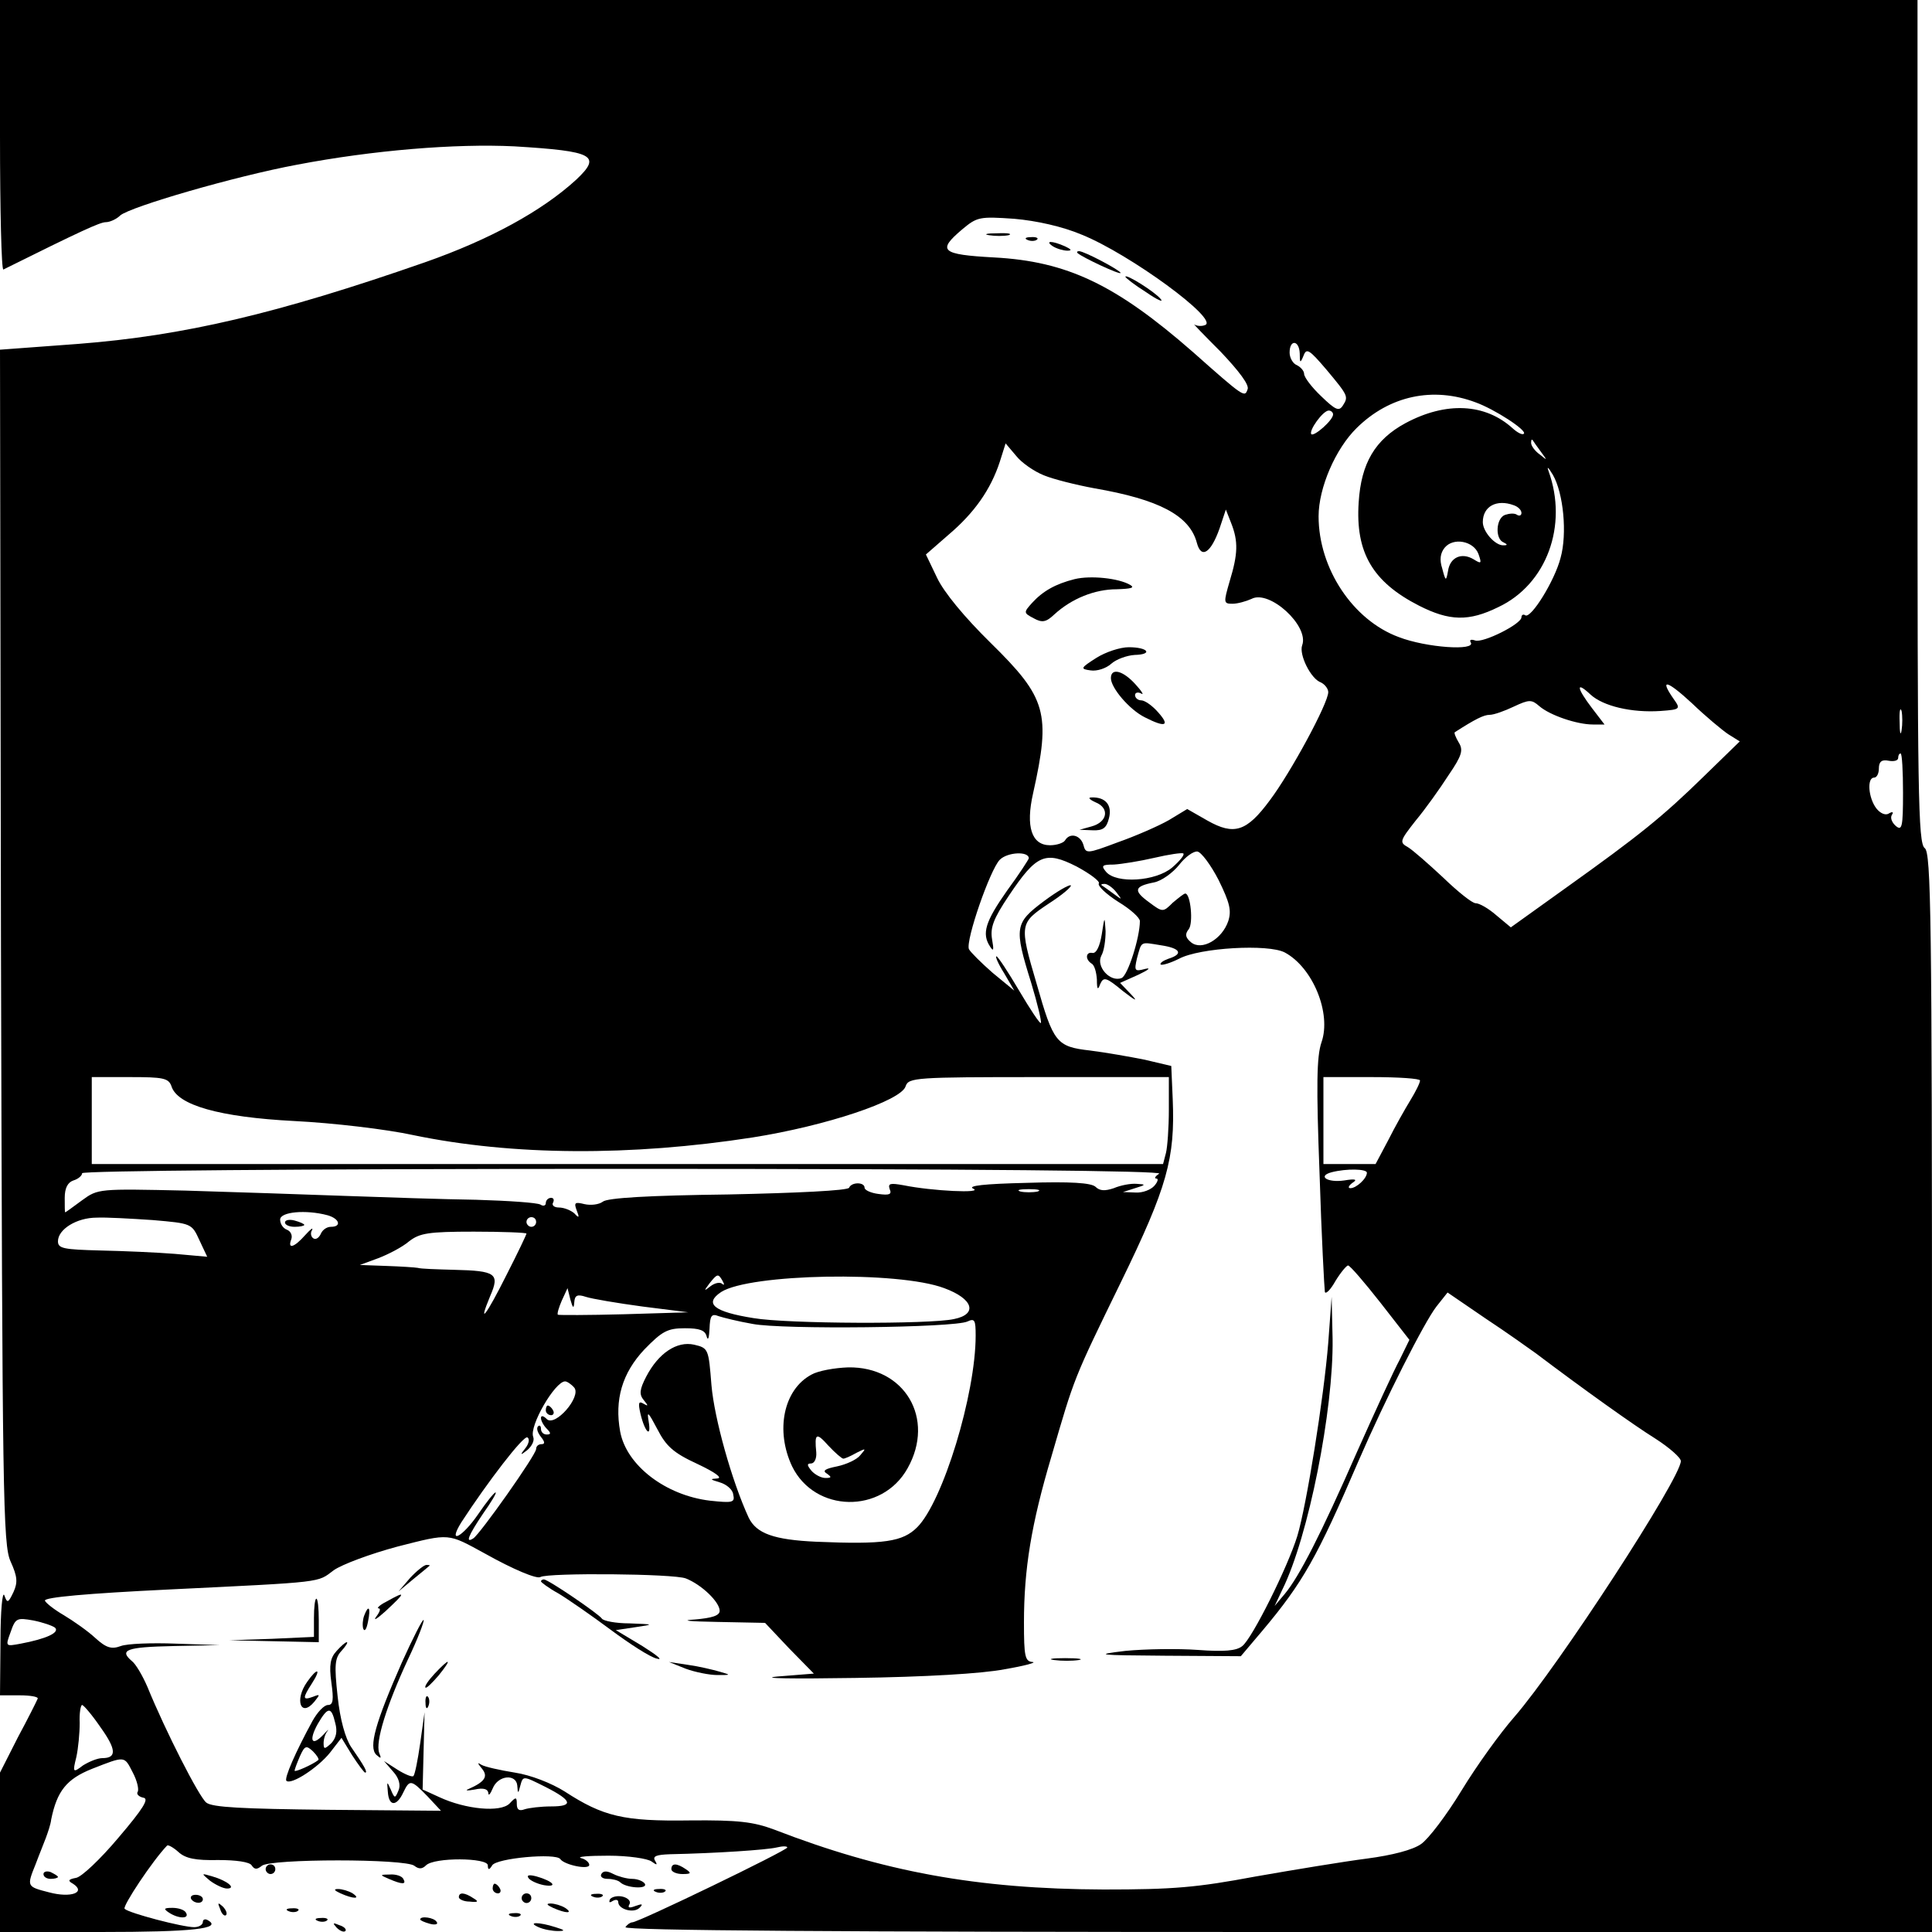 <?xml version="1.0" standalone="no"?>
<!DOCTYPE svg PUBLIC "-//W3C//DTD SVG 20010904//EN"
 "http://www.w3.org/TR/2001/REC-SVG-20010904/DTD/svg10.dtd">
<svg version="1.0" xmlns="http://www.w3.org/2000/svg"
 width="400pt" height="400pt" viewBox="0 0 400 400"
 preserveAspectRatio="xMidYMid meet">
<g transform="translate(0,400) scale(0.1,-0.1)"
fill="#000000" stroke="none">
<path d="M0 3719 c0 -154 3 -279 7 -277 159 79 200 98 212 98 8 0 22 6 30 14
21 18 237 81 366 105 157 30 328 44 450 38 165 -10 181 -19 128 -69 -71 -65
-179 -124 -313 -171 -307 -107 -500 -152 -718 -169 l-162 -12 2 -1236 c3
-1141 4 -1238 20 -1273 14 -31 15 -43 6 -63 -11 -23 -13 -24 -19 -7 -4 10 -8
-33 -8 -94 l-1 -113 41 0 c22 0 39 -3 37 -7 -2 -5 -20 -41 -41 -80 l-37 -73 0
-165 0 -165 208 0 c192 0 252 7 223 24 -6 4 -11 2 -11 -3 0 -6 -8 -11 -18 -11
-24 0 -135 29 -144 38 -5 5 58 100 88 131 2 2 13 -4 23 -13 15 -14 36 -18 83
-17 37 0 65 -4 69 -11 6 -9 11 -9 21 -1 17 15 298 15 316 0 9 -7 16 -7 24 1
17 17 128 16 128 0 0 -10 3 -10 9 0 9 15 132 26 141 13 8 -12 60 -23 60 -12 0
5 -8 12 -17 14 -10 3 16 5 57 5 41 0 81 -6 89 -12 11 -8 13 -8 7 2 -5 9 3 12
31 13 96 2 200 9 221 14 12 3 22 3 22 0 0 -6 -308 -155 -321 -155 -4 0 -11 -5
-14 -10 -4 -7 448 -10 1349 -10 l1356 0 0 1116 c0 989 -2 1118 -15 1128 -14
10 -15 114 -15 884 l0 872 -1985 0 -1985 0 0 -281z m2240 -205 c99 -40 285
-176 255 -187 -7 -3 -17 -2 -22 1 -5 4 19 -21 54 -56 38 -40 60 -69 56 -78 -6
-17 -6 -18 -113 77 -160 140 -261 188 -412 196 -110 6 -118 14 -66 58 31 26
36 27 108 22 46 -4 100 -16 140 -33z m451 -246 c0 -20 1 -21 8 -4 6 16 12 12
47 -29 46 -55 46 -56 34 -75 -8 -12 -15 -9 -45 20 -19 18 -35 39 -35 46 0 6
-7 14 -15 18 -8 3 -15 15 -15 26 0 28 20 26 21 -2z m364 -101 c39 -14 107 -58
100 -65 -3 -3 -13 2 -23 11 -57 52 -138 56 -222 11 -63 -34 -92 -83 -97 -164
-7 -104 29 -165 125 -214 63 -32 103 -33 164 -3 100 47 145 169 104 282 -4 11
0 7 9 -8 22 -38 30 -122 16 -172 -12 -47 -61 -126 -73 -119 -4 3 -8 1 -8 -4 0
-14 -80 -54 -96 -48 -9 3 -12 1 -9 -4 11 -18 -92 -11 -149 11 -95 35 -166 142
-166 250 0 59 35 140 79 183 68 67 158 86 246 53z m-295 -25 c0 -12 -39 -46
-45 -41 -6 7 24 49 36 49 5 0 9 -4 9 -8z m430 -77 c14 -19 14 -19 -2 -6 -10 7
-18 18 -18 24 0 6 1 8 3 6 1 -2 9 -13 17 -24z m-1029 -49 c19 -8 67 -20 105
-27 133 -23 197 -56 212 -113 9 -34 29 -21 47 30 l13 39 11 -28 c15 -38 14
-64 -3 -120 -13 -45 -13 -47 6 -47 10 0 28 5 39 10 37 20 120 -56 105 -96 -7
-19 18 -70 39 -77 8 -4 15 -13 15 -20 0 -23 -78 -167 -121 -224 -48 -65 -74
-73 -129 -42 l-42 24 -38 -23 c-21 -12 -69 -33 -106 -46 -64 -24 -66 -24 -71
-5 -6 20 -28 26 -38 9 -3 -5 -17 -10 -31 -10 -38 0 -51 38 -35 108 37 166 28
197 -88 311 -54 53 -97 105 -111 135 l-23 48 47 41 c53 45 87 93 106 151 l12
38 22 -26 c11 -14 37 -32 57 -40z m973 -62 c9 -3 16 -10 16 -16 0 -5 -4 -7 -9
-4 -5 4 -16 3 -25 0 -19 -7 -21 -50 -3 -57 8 -4 9 -6 0 -6 -17 -1 -43 28 -43
48 0 33 29 48 64 35z m-73 -101 c7 -20 6 -21 -10 -11 -25 15 -49 4 -53 -24 -4
-22 -5 -22 -12 5 -6 18 -4 32 5 43 18 22 60 14 70 -13z m517 -373 l24 -15 -74
-72 c-86 -84 -133 -122 -287 -232 l-113 -81 -30 25 c-16 14 -35 25 -43 25 -7
0 -37 24 -67 53 -30 28 -63 57 -73 63 -18 10 -17 13 16 55 20 24 50 66 68 94
28 41 31 52 21 68 -6 10 -10 20 -8 21 42 27 60 36 72 36 9 0 31 8 50 17 32 15
37 15 53 1 22 -19 78 -38 111 -38 l24 0 -26 34 c-32 42 -34 57 -3 28 26 -24
85 -38 145 -34 41 3 42 4 27 25 -30 43 -14 39 38 -9 28 -27 63 -56 75 -64z
m359 8 c-2 -13 -4 -5 -4 17 -1 22 1 32 4 23 2 -10 2 -28 0 -40z m3 -129 c0
-71 -2 -80 -15 -69 -8 7 -12 17 -8 23 4 6 1 7 -6 3 -7 -5 -18 0 -26 10 -17 22
-20 64 -5 64 6 0 10 9 10 19 0 14 6 19 20 16 11 -2 20 0 20 6 0 5 2 9 5 9 3 0
5 -37 5 -81z m-1810 -136 c0 -2 -20 -33 -45 -67 -45 -64 -53 -89 -35 -116 7
-11 8 -7 4 15 -4 24 2 42 35 91 57 85 75 93 140 60 28 -15 49 -31 46 -35 -3
-5 15 -22 40 -38 25 -15 45 -33 45 -40 0 -34 -25 -113 -38 -118 -24 -9 -53 24
-42 46 6 10 9 33 9 51 -2 32 -2 32 -8 -7 -4 -24 -11 -39 -19 -38 -14 3 -16
-13 -2 -22 6 -3 10 -18 11 -33 0 -21 2 -23 7 -9 7 15 12 14 47 -15 26 -20 32
-23 17 -7 l-23 24 38 17 c21 10 27 15 14 12 -22 -6 -23 -4 -17 22 10 36 6 34
49 27 41 -6 48 -18 16 -28 -11 -4 -18 -9 -16 -12 3 -2 20 3 38 12 43 23 185
31 219 13 58 -31 97 -126 76 -186 -10 -29 -11 -88 -4 -272 4 -129 10 -239 11
-245 2 -5 12 5 22 23 11 18 23 32 26 32 4 0 34 -35 67 -77 l60 -77 -20 -41
c-12 -22 -51 -107 -88 -190 -75 -171 -120 -259 -150 -295 l-21 -25 16 34 c54
109 106 372 104 519 l-2 87 -7 -95 c-9 -113 -45 -337 -64 -400 -20 -65 -94
-213 -114 -228 -12 -10 -38 -12 -92 -8 -41 3 -109 2 -150 -2 -67 -8 -58 -9 82
-10 l157 -1 44 52 c85 101 114 153 200 353 55 127 136 287 161 319 l23 29 79
-54 c44 -29 90 -62 104 -72 98 -74 203 -149 248 -177 28 -18 52 -39 52 -46 0
-35 -253 -424 -345 -530 -29 -33 -78 -101 -109 -152 -31 -51 -69 -101 -84
-111 -17 -12 -59 -23 -112 -30 -47 -6 -150 -23 -230 -37 -123 -23 -170 -27
-315 -27 -263 1 -457 37 -682 124 -43 16 -74 20 -175 19 -137 -2 -179 8 -259
60 -27 17 -70 34 -103 39 -31 5 -62 12 -69 16 -9 6 -9 4 1 -8 13 -16 6 -27
-28 -42 -8 -3 -3 -4 13 -1 18 4 27 1 28 -7 0 -7 4 -3 9 9 11 28 49 31 51 6 1
-17 2 -17 6 -1 6 22 5 22 53 -2 55 -28 58 -40 11 -40 -21 0 -46 -3 -55 -6 -11
-4 -16 -1 -16 11 0 15 -2 15 -15 1 -19 -19 -91 -12 -145 13 l-35 16 2 80 2 80
-9 -64 c-5 -35 -11 -65 -14 -68 -2 -3 -17 3 -33 13 l-28 18 19 -22 c12 -13 16
-28 11 -39 -7 -17 -8 -17 -16 2 -8 18 -8 17 -6 -5 2 -30 18 -31 32 -1 13 27
16 27 50 -8 l28 -30 -235 2 c-176 2 -239 5 -251 15 -15 12 -84 147 -122 240
-10 23 -24 47 -32 53 -27 23 -11 29 85 31 l97 2 -91 3 c-50 2 -101 0 -114 -5
-19 -7 -30 -4 -53 17 -15 14 -45 35 -65 47 -19 11 -37 25 -39 30 -2 7 89 15
254 23 329 16 309 14 344 40 17 12 76 34 132 49 110 28 103 28 182 -15 57 -32
107 -53 114 -48 16 9 276 7 301 -3 33 -13 70 -49 70 -67 0 -10 -16 -15 -52
-18 -31 -2 -11 -4 46 -5 l100 -2 50 -53 51 -52 -75 -6 c-41 -4 31 -5 160 -3
146 2 264 9 310 18 41 7 67 14 58 15 -16 1 -18 12 -18 82 0 110 15 203 57 344
48 165 45 158 144 361 96 197 112 256 107 378 l-3 69 -55 13 c-30 6 -81 15
-113 19 -70 8 -76 16 -111 139 -36 122 -35 125 25 165 28 18 48 35 46 38 -3 2
-28 -12 -56 -33 -60 -45 -62 -54 -26 -169 13 -43 22 -81 20 -83 -2 -2 -22 28
-45 67 -23 39 -44 71 -47 71 -3 0 4 -16 16 -35 l21 -36 -45 37 c-24 21 -46 43
-49 49 -7 18 44 165 64 185 16 16 60 18 60 3z m297 -19 c-34 -29 -116 -34
-137 -9 -11 13 -8 15 16 15 16 1 54 7 84 14 30 7 57 11 60 9 3 -3 -8 -16 -23
-29z m96 -26 c23 -47 27 -63 20 -85 -13 -38 -55 -62 -77 -44 -12 10 -13 17 -5
27 10 12 4 74 -7 74 -3 0 -14 -9 -26 -19 -20 -20 -21 -20 -49 1 -33 24 -31 33
10 41 16 3 39 20 52 36 13 17 30 29 38 28 8 -1 28 -28 44 -59z m-212 -25 c13
-17 13 -17 -6 -3 -11 8 -22 16 -24 17 -2 2 0 3 6 3 6 0 17 -8 24 -17z m-1956
-402 c12 -39 99 -64 255 -72 80 -4 190 -17 245 -29 207 -43 451 -44 703 -5
152 24 308 76 317 106 6 18 20 19 276 19 l269 0 0 -67 c0 -38 -3 -78 -6 -90
l-6 -23 -1109 0 -1109 0 0 90 0 90 79 0 c69 0 80 -2 86 -19z m2585 12 c0 -5
-9 -23 -20 -41 -11 -18 -32 -55 -46 -83 l-26 -49 -54 0 -54 0 0 90 0 90 100 0
c55 0 100 -3 100 -7z m-540 -193 c-8 -5 -11 -10 -6 -10 5 0 3 -7 -4 -15 -7 -8
-24 -15 -39 -14 l-26 1 25 8 c23 7 23 8 3 9 -12 1 -33 -3 -47 -9 -18 -6 -29
-6 -38 3 -9 8 -51 11 -143 8 -87 -2 -123 -6 -110 -12 22 -10 -85 -5 -144 7
-28 5 -33 4 -29 -8 5 -11 -1 -13 -23 -10 -16 2 -29 8 -29 13 0 12 -27 12 -32
0 -2 -6 -109 -11 -250 -14 -163 -2 -251 -7 -260 -15 -8 -6 -25 -8 -38 -5 -20
5 -22 3 -16 -13 6 -15 5 -17 -5 -6 -7 6 -21 12 -32 12 -10 0 -15 5 -12 10 3 6
1 10 -4 10 -6 0 -11 -5 -11 -11 0 -5 -5 -7 -11 -3 -7 4 -66 8 -133 10 -66 1
-188 5 -271 8 -82 3 -231 8 -331 11 -180 4 -181 4 -214 -20 -19 -14 -34 -25
-35 -25 -1 0 -1 13 -1 30 0 20 6 32 18 36 10 3 18 10 18 15 0 5 435 9 1123 9
728 0 1117 -4 1107 -10z m430 2 c0 -12 -22 -32 -34 -32 -6 0 -4 5 4 11 11 7 7
9 -17 5 -35 -5 -56 9 -26 17 31 8 73 7 73 -1z m-682 -39 c-10 -2 -26 -2 -35 0
-10 3 -2 5 17 5 19 0 27 -2 18 -5z m-1470 -49 c25 -7 30 -24 7 -24 -9 0 -18
-7 -21 -15 -4 -8 -10 -12 -15 -9 -5 3 -7 11 -3 17 3 7 -3 2 -14 -10 -23 -26
-37 -30 -29 -9 3 8 -1 17 -9 20 -8 3 -14 12 -14 21 0 16 53 21 98 9z m-362
-10 c81 -7 81 -7 97 -42 l16 -34 -67 6 c-37 3 -106 6 -154 7 -76 2 -88 4 -88
19 0 25 39 49 80 49 19 1 71 -2 116 -5z m794 -4 c0 -5 -4 -10 -10 -10 -5 0
-10 5 -10 10 0 6 5 10 10 10 6 0 10 -4 10 -10z m-20 -24 c0 -2 -18 -40 -41
-85 -42 -84 -61 -109 -34 -44 20 46 12 52 -75 54 -36 1 -69 2 -75 4 -5 1 -35
3 -65 4 l-55 2 38 14 c21 8 50 23 64 35 22 17 40 20 134 20 60 0 109 -2 109
-4z m406 -98 c4 -7 4 -10 -1 -6 -4 4 -15 2 -24 -5 -14 -11 -14 -10 -2 6 16 20
18 21 27 5z m459 -15 c60 -22 70 -54 20 -64 -50 -11 -345 -10 -415 2 -82 13
-103 30 -67 54 59 38 367 44 462 8z m-766 -29 c1 14 6 17 24 11 12 -4 65 -13
117 -20 l95 -12 -133 -4 c-74 -2 -135 -2 -137 -1 -2 2 2 15 8 29 l12 26 6 -24
c5 -18 7 -19 8 -5z m369 -45 c61 -12 418 -8 445 5 15 7 17 3 17 -29 0 -122
-68 -344 -121 -397 -30 -30 -68 -36 -209 -30 -88 4 -124 17 -140 50 -35 76
-71 205 -77 274 -6 75 -6 77 -36 84 -36 8 -74 -18 -99 -66 -14 -27 -15 -37 -5
-49 10 -12 9 -13 -1 -7 -10 6 -11 1 -6 -21 9 -38 23 -52 17 -16 -4 23 -1 20
18 -16 18 -35 33 -49 83 -72 36 -17 53 -29 41 -30 -16 -1 -15 -2 5 -8 14 -4
27 -15 28 -25 4 -17 -1 -18 -48 -13 -92 11 -173 73 -186 143 -12 66 4 121 50
170 37 38 48 44 84 44 30 0 42 -4 45 -17 3 -10 5 -3 6 16 1 27 4 32 19 26 9
-3 41 -11 70 -16z m-369 -132 c15 -19 -40 -82 -57 -65 -7 7 -12 8 -12 2 0 -5
5 -15 12 -22 9 -9 9 -12 0 -12 -7 0 -12 5 -12 12 0 6 -3 8 -6 5 -4 -4 -1 -13
6 -22 8 -10 9 -15 1 -15 -6 0 -11 -4 -11 -10 0 -12 -116 -176 -130 -185 -17
-11 -11 5 20 51 17 24 29 44 26 44 -3 0 -19 -20 -36 -45 -33 -48 -64 -64 -35
-17 54 83 129 181 137 176 5 -3 3 -13 -4 -22 -12 -15 -11 -16 4 -4 9 8 15 19
12 27 -9 22 45 115 66 115 4 0 13 -6 19 -13z m-1075 -497 c10 -10 -18 -23 -71
-33 -32 -6 -32 -6 -21 24 10 29 13 30 47 24 20 -4 40 -11 45 -15z m94 -206
c33 -46 34 -64 4 -64 -10 0 -27 -7 -40 -15 -21 -16 -22 -15 -14 17 4 18 7 50
7 71 -1 20 2 37 5 37 3 0 21 -21 38 -46z m67 -94 c9 -17 13 -35 10 -40 -3 -4
2 -10 12 -12 12 -2 0 -22 -52 -83 -37 -44 -77 -82 -88 -83 -16 -3 -17 -6 -6
-12 28 -18 -4 -30 -49 -18 -47 12 -47 12 -28 59 7 19 17 43 21 54 4 11 10 28
11 38 12 59 32 84 85 105 69 27 66 27 84 -8z"/>
<path d="M2048 3513 c12 -2 30 -2 40 0 9 3 -1 5 -23 4 -22 0 -30 -2 -17 -4z"/>
<path d="M2128 3503 c7 -3 16 -2 19 1 4 3 -2 6 -13 5 -11 0 -14 -3 -6 -6z"/>
<path d="M2180 3490 c8 -5 22 -9 30 -9 10 0 8 3 -5 9 -27 12 -43 12 -25 0z"/>
<path d="M2231 3476 c10 -9 89 -46 89 -41 0 5 -75 45 -86 45 -4 0 -5 -2 -3 -4z"/>
<path d="M2330 3427 c0 -2 19 -17 43 -32 23 -16 37 -22 30 -14 -12 15 -73 53
-73 46z"/>
<path d="M2225 2801 c-40 -10 -66 -25 -88 -49 -18 -20 -18 -21 3 -32 18 -10
26 -8 43 8 36 33 84 52 129 52 30 1 38 3 28 9 -24 14 -82 20 -115 12z"/>
<path d="M2270 2638 c-33 -21 -34 -23 -12 -26 13 -2 32 4 43 14 10 9 32 17 48
18 39 1 28 16 -12 16 -18 0 -48 -10 -67 -22z"/>
<path d="M2300 2596 c0 -20 38 -65 70 -81 43 -22 53 -18 28 10 -12 14 -28 25
-35 25 -7 0 -13 5 -13 11 0 5 6 7 13 3 6 -4 1 5 -12 19 -26 29 -51 35 -51 13z"/>
<path d="M2268 2339 c30 -12 25 -41 -8 -50 l-25 -7 27 -1 c22 -1 29 5 34 25 7
27 -7 44 -36 43 -8 0 -5 -4 8 -10z"/>
<path d="M849 733 l-24 -28 30 25 c17 14 32 26 34 28 2 1 0 2 -6 2 -5 0 -20
-12 -34 -27z"/>
<path d="M1120 726 c0 -2 16 -14 36 -25 20 -12 69 -46 108 -75 39 -29 82 -57
96 -60 14 -4 0 7 -30 26 l-55 33 40 6 c40 6 40 6 -12 8 -28 0 -54 5 -57 10 -7
10 -111 81 -120 81 -3 0 -6 -2 -6 -4z"/>
<path d="M800 684 c-14 -7 -21 -14 -16 -14 5 0 2 -8 -5 -17 -7 -10 1 -5 19 11
43 40 43 43 2 20z"/>
<path d="M650 650 l0 -39 -87 -4 -88 -3 93 -2 92 -2 0 45 c0 25 -2 45 -5 45
-3 0 -5 -18 -5 -40z"/>
<path d="M754 655 c-3 -8 -4 -20 -2 -27 3 -7 7 -1 10 15 6 29 1 36 -8 12z"/>
<path d="M832 558 c-55 -125 -69 -175 -53 -191 10 -9 11 -8 6 4 -8 23 15 97
59 192 21 44 35 81 33 83 -2 2 -22 -37 -45 -88z"/>
<path d="M697 582 c-13 -14 -16 -29 -11 -65 5 -36 4 -47 -7 -47 -8 0 -22 -15
-32 -33 -35 -64 -59 -119 -54 -124 10 -9 65 27 90 58 l24 31 22 -36 c13 -20
25 -36 27 -36 6 0 -2 14 -29 53 -12 18 -23 57 -28 105 -7 64 -6 79 8 94 9 10
14 18 11 18 -3 0 -12 -8 -21 -18z m-3 -149 c5 -18 2 -31 -8 -42 -14 -13 -16
-13 -16 0 0 8 3 19 8 25 4 5 0 2 -9 -8 -24 -25 -30 -11 -11 23 21 36 28 36 36
2z m-35 -77 c-11 -9 -49 -26 -49 -22 0 3 5 16 11 30 10 22 13 23 27 10 8 -8
13 -16 11 -18z"/>
<path d="M2183 563 c15 -2 37 -2 50 0 12 2 0 4 -28 4 -27 0 -38 -2 -22 -4z"/>
<path d="M900 535 c-13 -14 -22 -27 -19 -29 2 -2 14 10 27 25 29 36 24 38 -8
4z"/>
<path d="M1420 545 c19 -7 49 -13 65 -13 29 0 29 0 5 7 -14 4 -43 11 -65 14
l-40 6 35 -14z"/>
<path d="M636 518 c-27 -38 -13 -75 15 -41 12 15 12 16 -3 10 -22 -8 -22 -3
-2 28 20 31 11 33 -10 3z"/>
<path d="M881 474 c0 -11 3 -14 6 -6 3 7 2 16 -1 19 -3 4 -6 -2 -5 -13z"/>
<path d="M590 1469 c0 -5 9 -9 20 -9 11 0 20 2 20 4 0 2 -9 6 -20 9 -11 3 -20
1 -20 -4z"/>
<path d="M1680 1154 c-58 -31 -75 -116 -40 -190 47 -96 186 -99 239 -4 58 103
-6 211 -123 209 -28 -1 -62 -7 -76 -15z m66 -174 c3 0 15 5 27 12 20 10 21 10
8 -5 -7 -9 -29 -19 -48 -23 -25 -5 -31 -9 -21 -15 10 -7 10 -9 -3 -9 -9 0 -22
7 -29 15 -9 11 -10 15 -1 15 7 0 12 10 11 23 -4 40 0 42 25 14 14 -15 28 -27
31 -27z"/>
<path d="M1130 1080 c0 -5 5 -10 11 -10 5 0 7 5 4 10 -3 6 -8 10 -11 10 -2 0
-4 -4 -4 -10z"/>
<path d="M90 120 c0 -6 7 -10 15 -10 8 0 15 2 15 4 0 2 -7 6 -15 10 -8 3 -15
1 -15 -4z"/>
<path d="M550 130 c0 -5 5 -10 10 -10 6 0 10 5 10 10 0 6 -4 10 -10 10 -5 0
-10 -4 -10 -10z"/>
<path d="M1390 130 c0 -5 10 -10 23 -10 18 0 19 2 7 10 -19 13 -30 13 -30 0z"/>
<path d="M1245 120 c-3 -5 2 -10 13 -10 10 0 22 -3 26 -7 12 -12 58 -15 51 -3
-3 5 -15 10 -26 10 -11 0 -29 5 -39 10 -13 7 -21 7 -25 0z"/>
<path d="M435 106 c11 -8 27 -16 35 -16 20 0 1 16 -30 25 -24 7 -24 7 -5 -9z"/>
<path d="M805 110 c28 -12 37 -12 30 0 -3 6 -16 10 -28 9 -21 0 -21 -1 -2 -9z"/>
<path d="M1094 112 c3 -5 17 -12 32 -15 30 -5 20 8 -15 18 -15 4 -21 3 -17 -3z"/>
<path d="M1020 90 c0 -5 5 -10 11 -10 5 0 7 5 4 10 -3 6 -8 10 -11 10 -2 0 -4
-4 -4 -10z"/>
<path d="M705 80 c27 -12 43 -12 25 0 -8 5 -22 9 -30 9 -10 0 -8 -3 5 -9z"/>
<path d="M1358 83 c7 -3 16 -2 19 1 4 3 -2 6 -13 5 -11 0 -14 -3 -6 -6z"/>
<path d="M396 68 c7 -10 24 -10 24 0 0 5 -7 9 -15 9 -8 0 -12 -4 -9 -9z"/>
<path d="M950 72 c0 -4 10 -9 22 -9 18 -2 20 0 8 7 -18 12 -30 13 -30 2z"/>
<path d="M1080 70 c0 -5 5 -10 10 -10 6 0 10 5 10 10 0 6 -4 10 -10 10 -5 0
-10 -4 -10 -10z"/>
<path d="M1228 73 c7 -3 16 -2 19 1 4 3 -2 6 -13 5 -11 0 -14 -3 -6 -6z"/>
<path d="M1263 68 c-3 -7 -1 -8 5 -4 7 4 12 3 12 -2 0 -15 32 -24 44 -12 8 8
6 9 -8 4 -13 -5 -17 -4 -13 3 4 6 -2 13 -13 16 -11 3 -23 0 -27 -5z"/>
<path d="M456 47 c3 -10 9 -15 12 -12 3 3 0 11 -7 18 -10 9 -11 8 -5 -6z"/>
<path d="M1145 50 c27 -12 43 -12 25 0 -8 5 -22 9 -30 9 -10 0 -8 -3 5 -9z"/>
<path d="M350 40 c20 -13 43 -13 35 0 -3 6 -16 10 -28 10 -18 0 -19 -2 -7 -10z"/>
<path d="M598 43 c7 -3 16 -2 19 1 4 3 -2 6 -13 5 -11 0 -14 -3 -6 -6z"/>
<path d="M1058 33 c7 -3 16 -2 19 1 4 3 -2 6 -13 5 -11 0 -14 -3 -6 -6z"/>
<path d="M658 23 c7 -3 16 -2 19 1 4 3 -2 6 -13 5 -11 0 -14 -3 -6 -6z"/>
<path d="M870 26 c0 -2 9 -6 20 -9 11 -3 18 -1 14 4 -5 9 -34 13 -34 5z"/>
<path d="M697 9 c7 -7 15 -10 18 -7 3 3 -2 9 -12 12 -14 6 -15 5 -6 -5z"/>
<path d="M1115 10 c11 -5 29 -8 40 -8 16 0 15 2 -5 8 -34 11 -60 11 -35 0z"/>
</g>
</svg>
